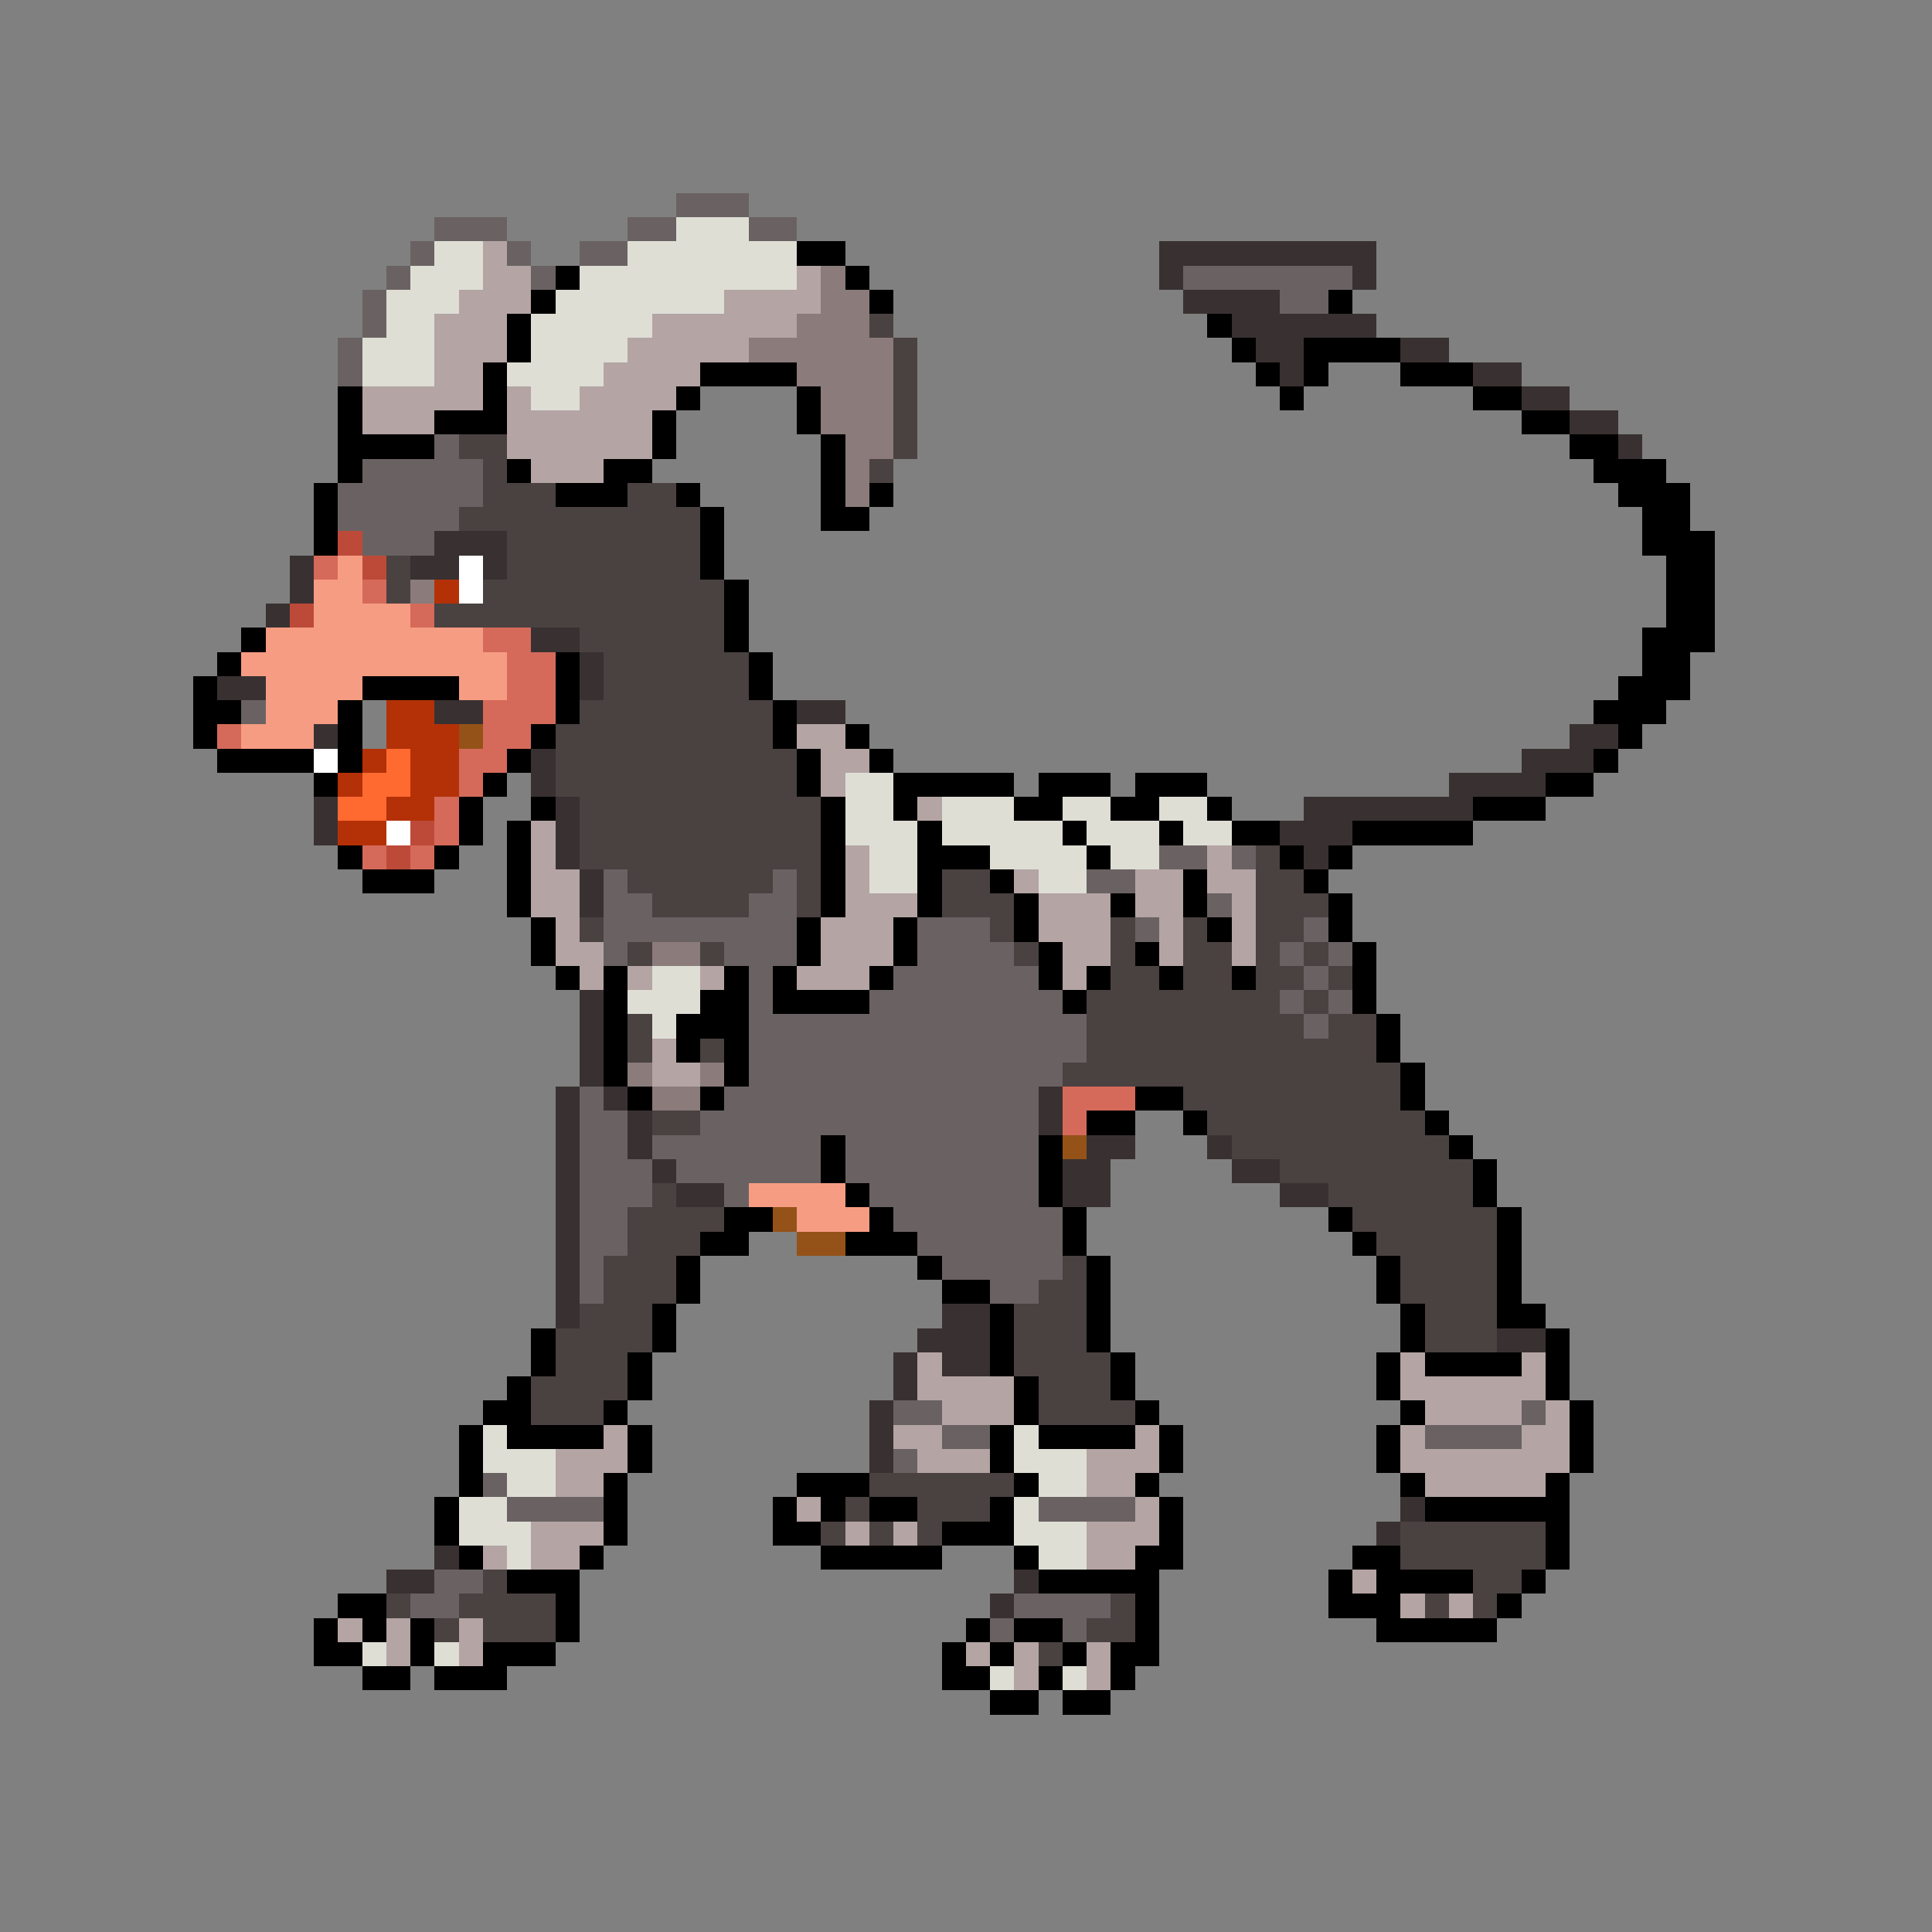 <svg xmlns="http://www.w3.org/2000/svg" viewBox="0 -0.5 80 80" shape-rendering="crispEdges">
<rect x="0" y="-0.5" width="80" height="80" fill="#808080" stroke="none"/>
<path stroke="#6a6262" d="M28 8h3M18 9h3M26 9h2M31 9h2M17 10h1M21 10h1M24 10h2M16 11h1M22 11h1M49 11h7M15 12h1M53 12h2M15 13h1M14 14h1M14 15h1M18 18h1M15 19h5M14 20h6M14 21h5M15 22h3M10 29h1M48 35h2M51 35h1M25 36h1M32 36h1M45 36h2M25 37h2M31 37h2M50 37h1M25 38h8M38 38h3M47 38h1M54 38h1M25 39h1M30 39h3M38 39h4M53 39h1M55 39h1M31 40h1M37 40h6M54 40h1M31 41h1M36 41h8M53 41h1M55 41h1M31 42h14M54 42h1M31 43h14M31 44h13M24 45h1M30 45h13M24 46h2M29 46h14M24 47h2M27 47h7M35 47h8M24 48h3M28 48h6M35 48h8M24 49h3M30 49h1M36 49h7M24 50h2M37 50h7M24 51h2M38 51h6M24 52h1M39 52h5M24 53h1M41 53h2M37 58h2M63 58h1M39 59h2M59 59h4M37 60h1M20 61h1M21 62h4M43 62h4M18 65h2M17 66h2M42 66h4M41 67h1M44 67h1" />
<path stroke="#deded5" d="M28 9h3M18 10h2M26 10h7M17 11h3M24 11h9M16 12h3M23 12h7M16 13h2M22 13h5M15 14h3M22 14h4M15 15h3M21 15h4M22 16h2M35 32h2M35 33h2M39 33h3M44 33h2M48 33h2M35 34h3M39 34h5M45 34h3M49 34h2M36 35h2M41 35h4M46 35h2M36 36h2M43 36h2M27 40h2M26 41h3M27 42h1M20 59h1M42 59h1M20 60h3M42 60h3M21 61h2M43 61h2M19 62h2M42 62h1M19 63h3M42 63h3M21 64h1M43 64h2M15 68h1M18 68h1M41 69h1M44 69h1" />
<path stroke="#b4a4a4" d="M20 10h1M20 11h2M33 11h1M19 12h3M30 12h4M18 13h3M27 13h6M18 14h3M26 14h5M18 15h2M25 15h4M15 16h5M21 16h1M24 16h4M15 17h3M21 17h6M21 18h6M22 19h3M33 30h2M34 31h2M34 32h1M38 33h1M22 34h1M22 35h1M35 35h1M50 35h1M22 36h2M35 36h1M42 36h1M47 36h2M50 36h2M22 37h2M35 37h3M43 37h3M47 37h2M51 37h1M23 38h1M34 38h3M43 38h3M48 38h1M51 38h1M23 39h2M34 39h3M44 39h2M48 39h1M51 39h1M24 40h1M26 40h1M29 40h1M33 40h3M44 40h1M27 43h1M27 44h2M38 56h1M58 56h1M63 56h1M38 57h4M58 57h6M39 58h3M59 58h4M64 58h1M25 59h1M37 59h2M47 59h1M58 59h1M63 59h2M23 60h3M38 60h3M45 60h3M58 60h7M23 61h2M45 61h2M59 61h5M33 62h1M47 62h1M22 63h3M35 63h1M37 63h1M45 63h3M20 64h1M22 64h2M45 64h2M56 65h1M58 66h1M60 66h1M14 67h1M16 67h1M19 67h1M16 68h1M19 68h1M40 68h1M42 68h1M45 68h1M42 69h1M45 69h1" />
<path stroke="#000000" d="M33 10h2M23 11h1M35 11h1M22 12h1M36 12h1M55 12h1M21 13h1M50 13h1M21 14h1M51 14h1M54 14h4M20 15h1M29 15h4M52 15h1M54 15h1M58 15h3M14 16h1M20 16h1M28 16h1M33 16h1M53 16h1M61 16h2M14 17h1M18 17h3M27 17h1M33 17h1M63 17h2M14 18h4M27 18h1M34 18h1M65 18h2M14 19h1M21 19h1M25 19h2M34 19h1M66 19h3M13 20h1M23 20h3M28 20h1M34 20h1M36 20h1M67 20h3M13 21h1M29 21h1M34 21h2M68 21h2M13 22h1M29 22h1M68 22h3M29 23h1M69 23h2M30 24h1M69 24h2M30 25h1M69 25h2M10 26h1M30 26h1M68 26h3M9 27h1M23 27h1M31 27h1M68 27h2M8 28h1M15 28h4M23 28h1M31 28h1M67 28h3M8 29h2M14 29h1M23 29h1M32 29h1M66 29h3M8 30h1M14 30h1M22 30h1M32 30h1M35 30h1M67 30h1M9 31h4M14 31h1M21 31h1M33 31h1M36 31h1M66 31h1M13 32h1M20 32h1M33 32h1M37 32h5M43 32h3M47 32h3M64 32h2M19 33h1M22 33h1M34 33h1M37 33h1M42 33h2M46 33h2M50 33h1M61 33h3M19 34h1M21 34h1M34 34h1M38 34h1M44 34h1M48 34h1M51 34h2M56 34h5M14 35h1M18 35h1M21 35h1M34 35h1M38 35h3M45 35h1M53 35h1M55 35h1M15 36h3M21 36h1M34 36h1M38 36h1M41 36h1M49 36h1M54 36h1M21 37h1M34 37h1M38 37h1M42 37h1M46 37h1M49 37h1M55 37h1M22 38h1M33 38h1M37 38h1M42 38h1M50 38h1M55 38h1M22 39h1M33 39h1M37 39h1M43 39h1M47 39h1M56 39h1M23 40h1M25 40h1M30 40h1M32 40h1M36 40h1M43 40h1M45 40h1M48 40h1M51 40h1M56 40h1M25 41h1M29 41h2M32 41h4M44 41h1M56 41h1M25 42h1M28 42h3M57 42h1M25 43h1M28 43h1M30 43h1M57 43h1M25 44h1M30 44h1M58 44h1M26 45h1M29 45h1M47 45h2M58 45h1M45 46h2M49 46h1M59 46h1M34 47h1M43 47h1M60 47h1M34 48h1M43 48h1M61 48h1M35 49h1M43 49h1M61 49h1M30 50h2M36 50h1M44 50h1M55 50h1M62 50h1M29 51h2M35 51h3M44 51h1M56 51h1M62 51h1M28 52h1M38 52h1M45 52h1M57 52h1M62 52h1M28 53h1M39 53h2M45 53h1M57 53h1M62 53h1M27 54h1M41 54h1M45 54h1M58 54h1M62 54h2M22 55h1M27 55h1M41 55h1M45 55h1M58 55h1M64 55h1M22 56h1M26 56h1M41 56h1M46 56h1M57 56h1M59 56h4M64 56h1M21 57h1M26 57h1M42 57h1M46 57h1M57 57h1M64 57h1M20 58h2M25 58h1M42 58h1M47 58h1M58 58h1M65 58h1M19 59h1M21 59h4M26 59h1M41 59h1M43 59h4M48 59h1M57 59h1M65 59h1M19 60h1M26 60h1M41 60h1M48 60h1M57 60h1M65 60h1M19 61h1M25 61h1M33 61h3M42 61h1M47 61h1M58 61h1M64 61h1M18 62h1M25 62h1M32 62h1M34 62h1M36 62h2M41 62h1M48 62h1M59 62h6M18 63h1M25 63h1M32 63h2M39 63h3M48 63h1M64 63h1M19 64h1M24 64h1M34 64h5M42 64h1M47 64h2M56 64h2M64 64h1M21 65h3M43 65h5M55 65h1M57 65h4M63 65h1M14 66h2M23 66h1M47 66h1M55 66h3M62 66h1M13 67h1M15 67h1M17 67h1M23 67h1M40 67h1M42 67h2M47 67h1M57 67h5M13 68h2M17 68h1M20 68h3M39 68h1M41 68h1M44 68h1M46 68h2M15 69h2M18 69h3M39 69h2M43 69h1M46 69h1M41 70h2M44 70h2" />
<path stroke="#393131" d="M48 10h9M48 11h1M56 11h1M49 12h4M51 13h6M52 14h2M58 14h2M53 15h1M61 15h2M63 16h2M65 17h2M67 18h1M18 22h3M12 23h1M17 23h2M20 23h1M12 24h1M11 25h1M22 26h2M24 27h1M9 28h2M24 28h1M18 29h2M33 29h2M13 30h1M65 30h2M22 31h1M63 31h3M22 32h1M60 32h4M13 33h1M23 33h1M54 33h7M13 34h1M23 34h1M53 34h3M23 35h1M54 35h1M24 36h1M24 37h1M24 41h1M24 42h1M24 43h1M24 44h1M23 45h1M25 45h1M43 45h1M23 46h1M26 46h1M43 46h1M23 47h1M26 47h1M45 47h2M50 47h1M23 48h1M27 48h1M44 48h2M51 48h2M23 49h1M28 49h2M44 49h2M53 49h2M23 50h1M23 51h1M23 52h1M23 53h1M23 54h1M39 54h2M38 55h3M62 55h2M37 56h1M39 56h2M37 57h1M36 58h1M36 59h1M36 60h1M58 62h1M57 63h1M18 64h1M16 65h2M42 65h1M41 66h1" />
<path stroke="#8b7b7b" d="M34 11h1M34 12h2M33 13h3M31 14h6M33 15h4M34 16h3M34 17h3M35 18h2M35 19h1M35 20h1M17 24h1M27 39h2M26 44h1M29 44h1M27 45h2" />
<path stroke="#4a4141" d="M36 13h1M37 14h1M37 15h1M37 16h1M37 17h1M19 18h2M37 18h1M20 19h1M36 19h1M20 20h3M26 20h2M19 21h10M21 22h8M16 23h1M21 23h8M16 24h1M20 24h10M18 25h12M24 26h6M25 27h6M25 28h6M24 29h8M23 30h9M23 31h10M23 32h10M24 33h10M24 34h10M24 35h10M52 35h1M26 36h6M33 36h1M39 36h2M52 36h2M27 37h4M33 37h1M39 37h3M52 37h3M24 38h1M41 38h1M46 38h1M49 38h1M52 38h2M26 39h1M29 39h1M42 39h1M46 39h1M49 39h2M52 39h1M54 39h1M46 40h2M49 40h2M52 40h2M55 40h1M45 41h8M54 41h1M26 42h1M45 42h9M55 42h2M26 43h1M29 43h1M45 43h12M44 44h14M49 45h9M27 46h2M50 46h9M51 47h9M53 48h8M27 49h1M55 49h6M26 50h4M56 50h6M26 51h3M57 51h5M25 52h3M44 52h1M58 52h4M25 53h3M43 53h2M58 53h4M24 54h3M42 54h3M59 54h3M23 55h4M42 55h3M59 55h3M23 56h3M42 56h4M22 57h4M43 57h3M22 58h3M43 58h4M36 61h6M35 62h1M38 62h3M34 63h1M36 63h1M38 63h1M58 63h6M58 64h6M20 65h1M61 65h2M16 66h1M19 66h4M46 66h1M59 66h1M61 66h1M18 67h1M20 67h3M45 67h2M43 68h1" />
<path stroke="#bd4a39" d="M14 22h1M15 23h1M12 25h1M17 34h1M16 35h1" />
<path stroke="#d56a5a" d="M13 23h1M15 24h1M17 25h1M20 26h2M21 27h2M21 28h2M20 29h3M9 30h1M20 30h2M19 31h2M19 32h1M18 33h1M18 34h1M15 35h1M17 35h1M44 45h3M44 46h1" />
<path stroke="#f69c83" d="M14 23h1M13 24h2M13 25h4M11 26h9M10 27h11M11 28h4M19 28h2M11 29h3M10 30h3M31 49h4M33 50h3" />
<path stroke="#ffffff" d="M19 23h1M19 24h1M13 31h1M16 34h1" />
<path stroke="#b43108" d="M18 24h1M16 29h2M16 30h3M15 31h1M17 31h2M14 32h1M17 32h2M16 33h2M14 34h2" />
<path stroke="#945218" d="M19 30h1M44 47h1M32 50h1M33 51h2" />
<path stroke="#ff6a31" d="M16 31h1M15 32h2M14 33h2" />
</svg>